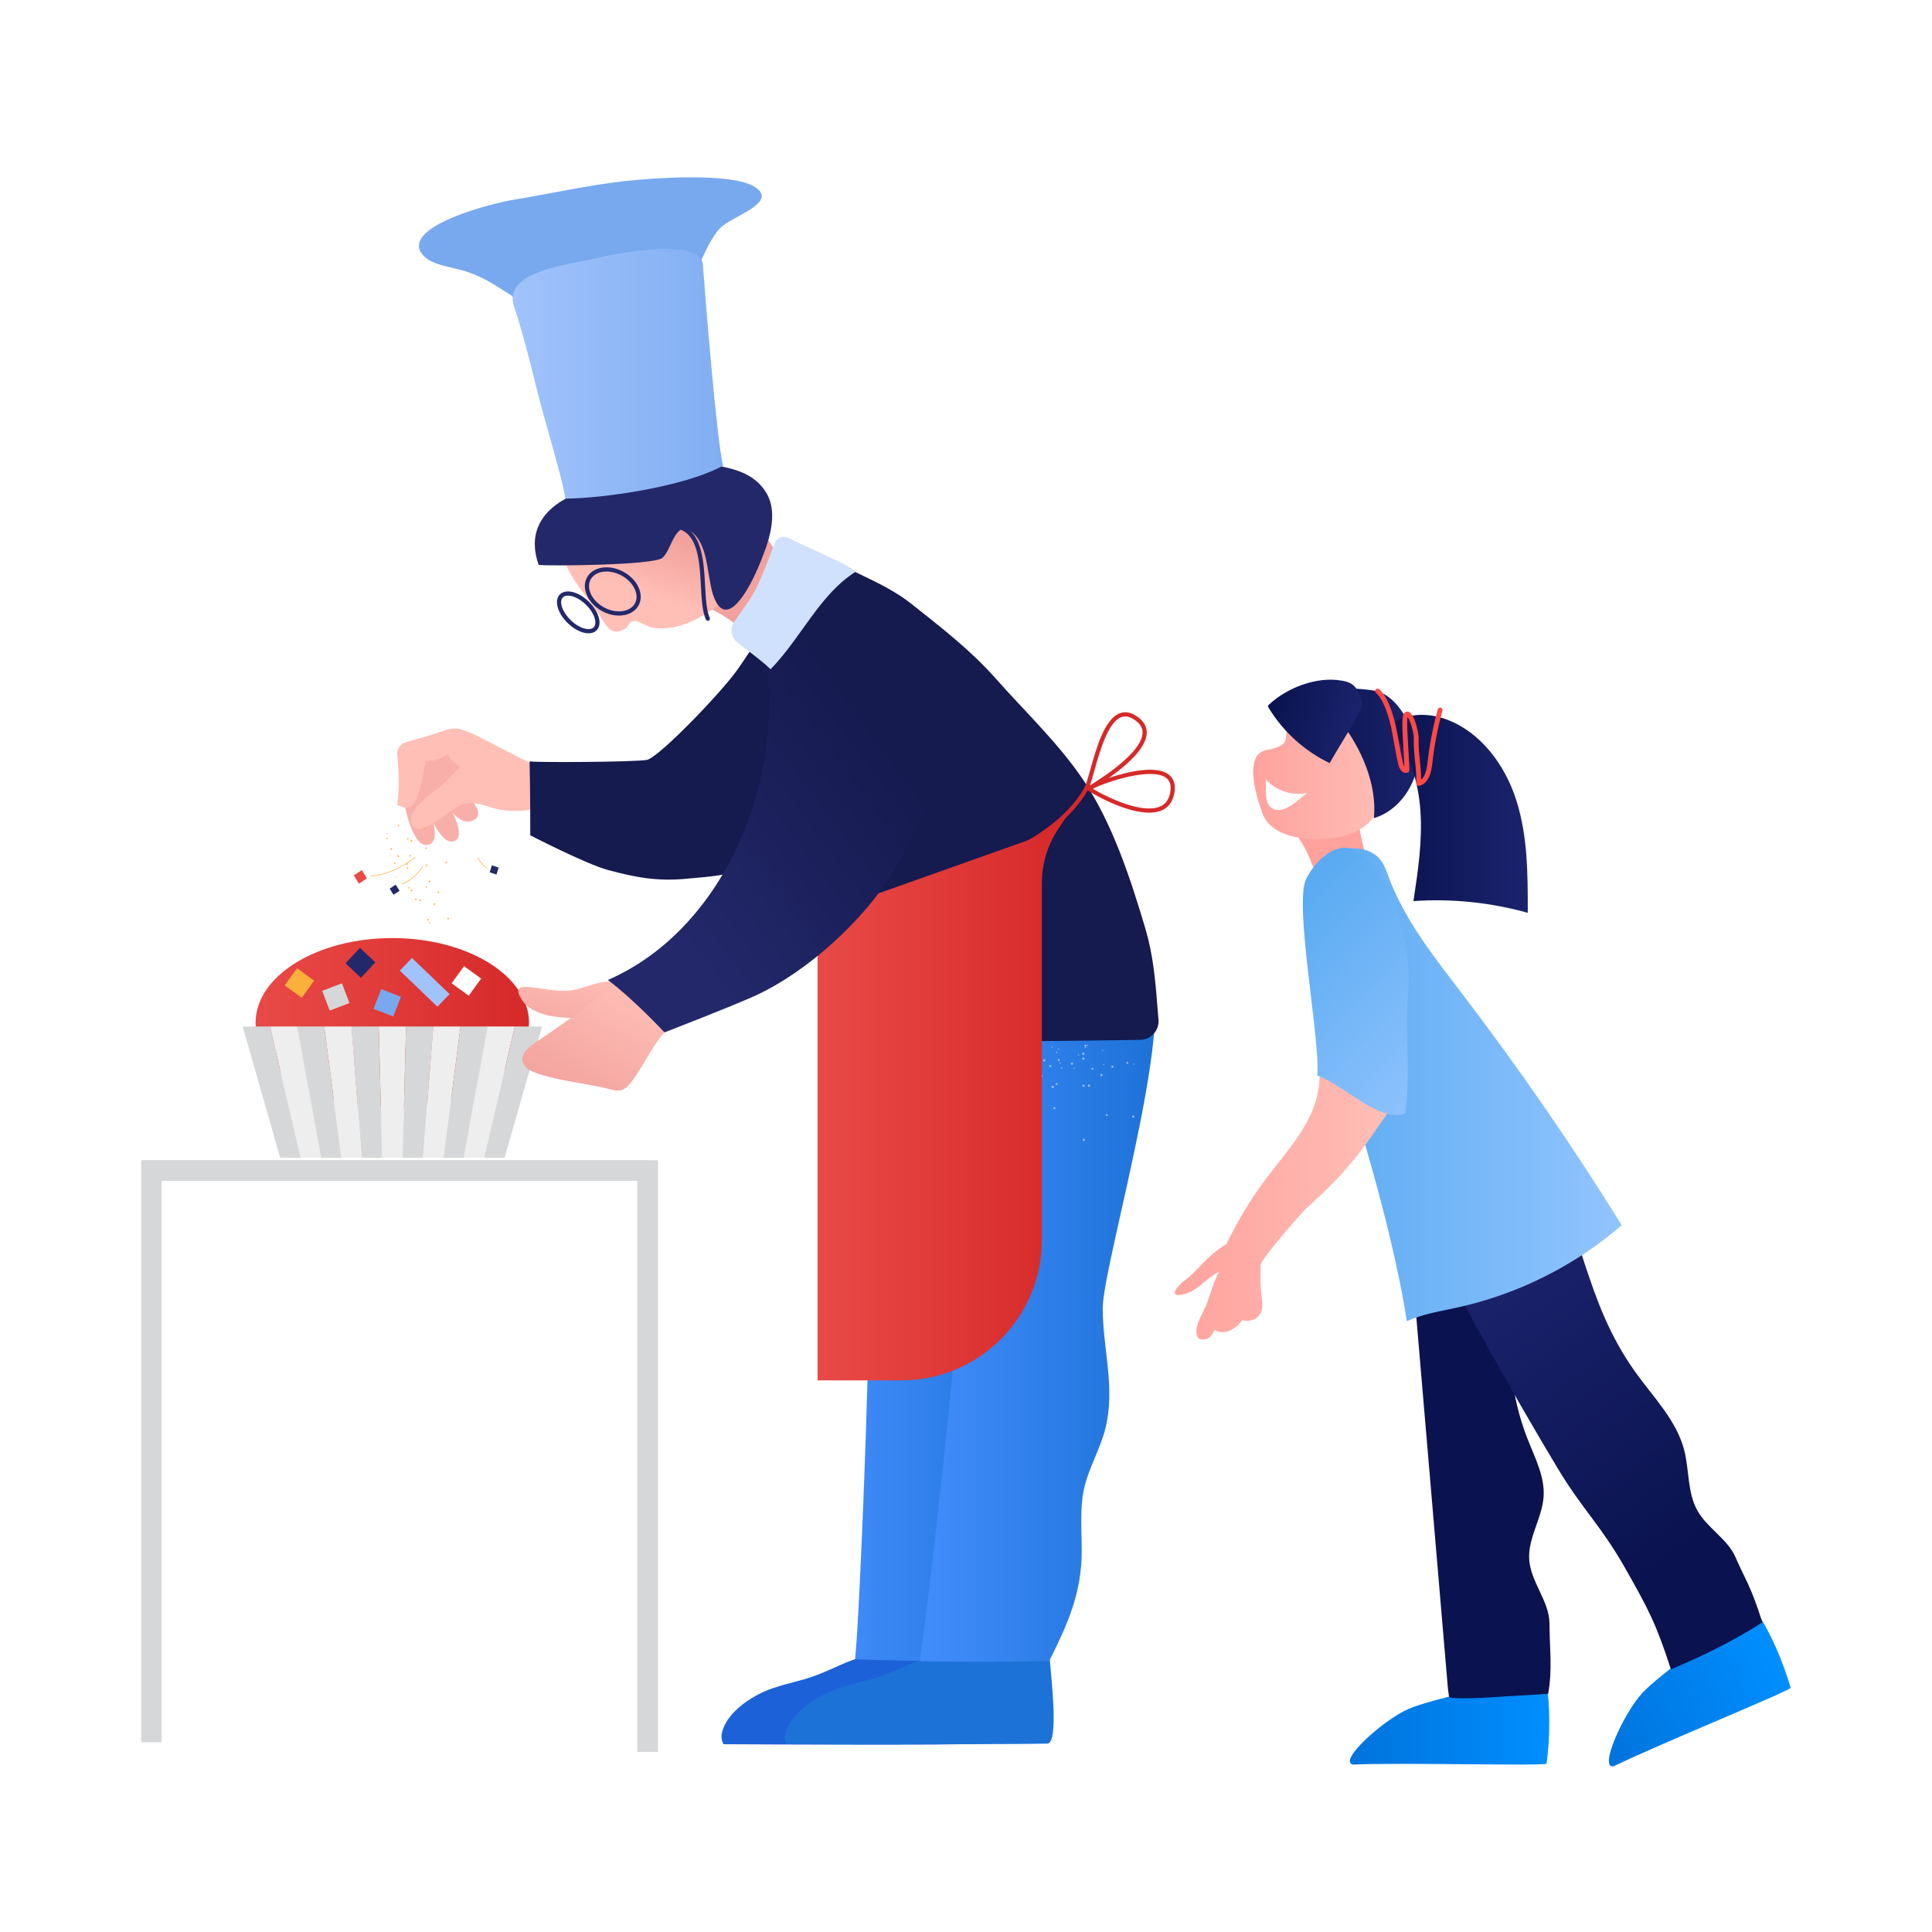<svg width="162" height="162" viewBox="0 0 162 162" fill="none" xmlns="http://www.w3.org/2000/svg">
<rect width="162" height="162" fill="white"/>
<path d="M113.727 67.849C111.859 68.531 109.884 68.92 107.896 68.996C109.996 71.284 110.179 73.207 111.286 76.113C111.81 75.3 114.663 75.214 115.625 75.094C114.7 72.768 114.061 70.329 113.727 67.849Z" fill="#FFA29D"/>
<path d="M129.652 140.957C130.001 143.055 129.974 145.776 129.681 147.882C129.652 148.096 117.403 147.779 113.453 147.961C112.126 147.687 116.047 144.17 118.126 143.287C119.087 142.878 121.273 142.291 122.298 142.089C123.173 141.917 122.893 142.12 123.772 141.969C124.154 141.903 124.537 141.837 124.919 141.772C126.497 141.5 128.074 141.229 129.652 140.957Z" fill="url(#paint0_linear)"/>
<path d="M147.337 135.193C148.499 136.975 149.569 139.477 150.148 141.524C150.207 141.732 138.861 146.353 135.317 148.103C133.992 148.384 136.169 143.592 137.717 141.949C138.434 141.189 140.199 139.775 141.057 139.179C141.789 138.67 141.615 138.969 142.359 138.478C142.682 138.265 143.006 138.051 143.33 137.837C144.666 136.956 146.001 136.075 147.337 135.193Z" fill="url(#paint1_linear)"/>
<path d="M129.927 136.161C129.922 134.268 128.36 132.674 128.227 130.785C128.099 128.961 129.324 127.292 129.435 125.467C129.533 123.837 128.741 122.307 128.138 120.79C126.998 117.922 126.486 114.808 126.646 111.727C126.802 108.727 127.583 105.796 127.921 102.811C128.258 99.827 128.105 96.642 126.552 94.07C123.545 94.622 120.516 95.055 117.476 95.369C118.779 110.682 120.082 125.996 121.386 141.309C121.407 141.553 121.44 141.903 121.502 142.27C121.547 142.545 125.134 142.321 125.413 142.3C127.218 142.169 128.007 142.157 129.813 142.026C130.185 140.051 129.933 138.17 129.927 136.161Z" fill="#0A134F"/>
<path d="M129.086 96.67C132.831 103.086 132.792 108.962 137.1 115.015C138.612 117.14 140.573 119.073 141.223 121.597C141.658 123.285 141.477 125.159 142.336 126.676C143.169 128.149 144.857 129.036 145.529 130.589C146.315 132.403 146.827 133.001 147.773 136.043C145.118 137.744 142.463 138.974 140.11 139.981C138.856 136.127 138.263 135.005 136.264 131.479C134.234 127.897 132.71 126.611 130.577 123.061C127.186 117.418 120.371 105.562 117.983 99.429C120.576 98.204 126.793 97.144 128.647 94.959C128.95 95.858 128.611 95.655 129.086 96.67Z" fill="url(#paint2_linear)"/>
<path d="M116.331 61.704C115.713 59.806 113.961 58.327 111.984 58.034C111.577 57.973 111.158 57.96 110.759 58.058C110.272 58.176 109.838 58.453 109.437 58.753C108.894 59.16 108.374 59.641 108.114 60.267C107.891 60.806 107.88 61.405 107.807 61.984C107.734 62.562 106.814 62.787 106.237 62.88C104.661 63.134 104.869 65.46 105.836 68.155C106.572 70.206 109.478 70.549 111.642 70.275C112.471 70.171 113.301 69.971 114.02 69.548C115.783 68.51 116.55 66.325 116.632 64.282C116.666 63.414 116.6 62.532 116.331 61.704Z" fill="url(#paint3_linear)"/>
<path d="M115.753 72.097C115.135 71.316 114.042 71.039 113.052 71.152C112.062 71.265 110.926 72.384 110.256 72.898C110.228 76.4 110.19 79.145 110.162 82.647C109.337 80.24 116.083 98.633 117.964 110.781C119.325 110.165 120.824 109.941 122.283 109.617C127.326 108.5 132.08 106.111 135.985 102.733C131.838 96.053 127.369 89.573 122.598 83.323C120.243 80.238 117.778 77.144 116.427 73.507C116.244 73.017 116.077 72.508 115.753 72.097Z" fill="url(#paint4_linear)"/>
<path d="M115.205 68.595C117.311 68.004 118.879 65.691 118.905 63.507C118.92 62.314 117.882 58.961 115.749 58.048C114.869 57.671 109.977 57.42 109.644 58.494C110.758 58.619 111.624 59.498 112.317 60.377C114.109 62.653 115.478 65.712 115.205 68.595Z" fill="url(#paint5_linear)"/>
<path d="M106.131 65.339C106.975 66.304 108.363 66.76 109.616 66.484C108.755 67.121 107.661 68.307 106.712 67.808C105.96 67.413 106.198 66.185 106.131 65.339Z" fill="white"/>
<path d="M116.444 60.989C117.601 59.794 119.541 59.723 121.115 60.263C124.112 61.291 126.2 64.123 127.156 67.139C128.111 70.155 128.107 73.378 128.104 76.541C124.996 75.671 121.738 75.336 118.519 75.556C118.898 73.046 119.28 70.511 119.102 67.979C118.924 65.447 118.139 62.881 116.444 60.989Z" fill="url(#paint6_linear)"/>
<path d="M118.959 65.897C118.974 65.897 118.991 65.895 119.006 65.891C119.822 65.694 120.022 64.716 120.102 63.998C120.268 62.51 120.553 61.025 120.952 59.583C120.981 59.475 120.918 59.363 120.809 59.333C120.701 59.304 120.589 59.367 120.559 59.475C120.156 60.937 119.866 62.444 119.698 63.953C119.615 64.698 119.443 65.161 119.163 65.375C119.159 64.728 119.106 64.233 119.055 63.754C118.994 63.184 118.937 62.646 118.95 61.86C118.957 61.397 118.587 59.838 118.107 59.681C117.962 59.634 117.818 59.689 117.719 59.828C117.537 60.086 117.564 60.848 117.675 62.656C117.709 63.207 117.744 63.774 117.762 64.287C117.719 64.226 117.682 64.145 117.66 64.056C117.518 63.483 117.413 62.884 117.31 62.304C117.091 61.065 116.865 59.783 116.275 58.637C116.136 58.367 115.938 58.028 115.631 57.786C115.543 57.716 115.416 57.731 115.345 57.82C115.276 57.908 115.291 58.035 115.379 58.105C115.625 58.299 115.794 58.59 115.914 58.823C116.476 59.914 116.696 61.165 116.91 62.375C117.013 62.962 117.121 63.567 117.265 64.154C117.32 64.376 117.458 64.652 117.68 64.762C117.802 64.822 117.931 64.826 118.054 64.772C118.13 64.739 118.178 64.664 118.177 64.582C118.164 63.987 118.122 63.297 118.081 62.632C118.024 61.702 117.947 60.451 118.031 60.119C118.238 60.383 118.551 61.408 118.544 61.854C118.531 62.665 118.592 63.241 118.651 63.797C118.712 64.367 118.769 64.905 118.756 65.691C118.756 65.754 118.783 65.813 118.833 65.853C118.868 65.881 118.913 65.897 118.959 65.897Z" fill="#FF4945"/>
<path d="M106.411 59.081C106.374 59.116 106.335 59.155 106.328 59.205C106.32 59.257 106.348 59.306 106.376 59.35C107.587 61.346 109.39 62.98 111.496 63.99C112.237 62.622 114.219 59.635 114.2 59.133C114.187 58.808 113.991 57.471 112.942 57.172C110.808 56.563 108.022 57.556 106.411 59.081Z" fill="url(#paint7_linear)"/>
<path d="M99.424 107.298C100.562 106.45 101.087 105.383 102.846 104.304C103.776 102.355 104.901 100.499 106.205 98.776C107.957 96.458 110.104 94.209 110.549 91.34C110.734 90.149 110.606 88.923 110.829 87.739C110.938 87.164 111.261 86.497 111.847 86.475C112.157 86.464 112.437 86.646 112.687 86.828C114.186 87.915 115.502 89.252 116.563 90.768C116.836 91.158 117.104 91.609 117.031 92.079C116.988 92.358 116.829 92.603 116.673 92.838C114.268 96.437 112.852 98.382 109.608 101.249C109.242 101.572 105.942 105.317 105.698 106.052C105.69 106.977 105.666 107.528 105.749 108.357C105.811 108.98 106.016 109.726 105.595 110.27C105.191 110.791 104.719 110.785 104.152 110.708C103.713 111.376 102.659 112.045 101.834 111.505C101.67 111.943 101.294 112.508 100.53 112.254C99.877 111.501 100.905 110.117 101.188 109.334C101.504 108.462 101.731 107.57 102.21 106.66C101.226 107.083 100.582 108.091 99.528 108.438C97.899 108.974 98.503 107.984 99.424 107.298Z" fill="url(#paint8_linear)"/>
<path d="M117.299 76.857C117.065 76.163 116.381 72.938 113.681 71.343C112.139 70.431 110.277 72.118 109.51 73.735C108.486 75.892 110.75 87.396 110.452 90.186C112.528 90.864 115.701 94.183 117.827 93.374C118.34 89.27 117.739 86.847 118.093 82.881C118.239 81.251 117.821 78.408 117.299 76.857Z" fill="url(#paint9_linear)"/>
<path d="M32.894 92.865C39.225 92.865 44.358 89.685 44.358 85.761C44.358 81.838 39.225 78.657 32.894 78.657C26.562 78.657 21.43 81.838 21.43 85.761C21.43 89.685 26.562 92.865 32.894 92.865Z" fill="url(#paint10_linear)"/>
<path d="M25.302 83.668L23.869 82.626L24.908 81.189L26.341 82.231L25.302 83.668Z" fill="#FBB03B"/>
<path d="M39.304 83.493L37.871 82.451L38.91 81.015L40.343 82.056L39.304 83.493Z" fill="white"/>
<path d="M27.647 84.739L27.017 83.081L28.672 82.449L29.302 84.108L27.647 84.739Z" fill="#D6D7D8"/>
<path d="M28.974 80.775L30.186 79.481L31.477 80.696L30.265 81.99L28.974 80.775Z" fill="#23286B"/>
<path d="M31.964 82.938L33.614 83.581L32.973 85.234L31.323 84.591L31.964 82.938Z" fill="#78A9EF"/>
<path d="M33.761 97.085H32.044L31.758 86.071H34.047L33.761 97.085Z" fill="#EEEEEE"/>
<path d="M35.478 97.085H33.761L34.047 86.071H36.336L35.478 97.085Z" fill="#D6D7D8"/>
<path d="M37.187 97.085H35.471L36.329 86.071H38.618L37.187 97.085Z" fill="#EEEEEE"/>
<path d="M38.904 97.085H37.187L38.618 86.071H40.907L38.904 97.085Z" fill="#D6D7D8"/>
<path d="M40.593 97.085H38.876L40.879 86.071H43.169L40.593 97.085Z" fill="#EEEEEE"/>
<path d="M42.309 97.085H40.593L43.168 86.071H45.457L42.309 97.085Z" fill="#D6D7D8"/>
<path d="M30.327 97.085H32.044L31.758 86.071H29.468L30.327 97.085Z" fill="#D6D7D8"/>
<path d="M28.618 97.085H30.335L29.477 86.071H27.187L28.618 97.085Z" fill="#EEEEEE"/>
<path d="M26.901 97.085H28.618L27.187 86.071H24.898L26.901 97.085Z" fill="#D6D7D8"/>
<path d="M25.212 97.085H26.93L24.926 86.071H22.637L25.212 97.085Z" fill="#EEEEEE"/>
<path d="M23.495 97.085H25.212L22.637 86.071H20.348L23.495 97.085Z" fill="#D6D7D8"/>
<path d="M34.037 80.859L37.188 83.885" stroke="#A1C3FC" stroke-width="1.47" stroke-miterlimit="10"/>
<path d="M55.177 146.9H53.435V99.02H12.045V97.287H55.177V146.9Z" fill="#D6D7D8"/>
<path d="M11.842 146.09H13.551V98.992H54.164V97.287H11.842V146.09Z" fill="#D6D7D8"/>
<path d="M82.298 138.986C82.641 141.306 83.44 145.985 82.591 146.2C80.254 146.358 64.185 146.27 60.667 146.255C60.383 145.713 60.497 145.242 60.738 144.712C61.394 143.272 63.256 142.088 64.76 141.571C66.263 141.054 67.195 140.967 68.672 140.386C70.359 139.723 71.415 139.022 73.229 138.753C73.963 138.644 75.726 138.679 76.476 138.714C78.417 138.805 80.357 138.895 82.298 138.986Z" fill="#1D61D8"/>
<path d="M86.234 81.118C90.701 81.486 84.719 105.84 84.978 109.735C85.207 113.179 86.457 116.388 85.811 119.789C85.482 121.517 84.58 123.162 84.318 124.887C84.07 126.517 84.345 128.324 84.447 130.015C84.661 133.549 83.903 136.128 82.512 139.284C80.454 139.333 74.532 139.245 71.699 139.13C72.14 134.742 72.923 113.164 72.839 109.603C72.749 105.825 73.078 102.165 72.684 98.344C72.184 93.495 71.311 88.195 69.705 83.605C72.728 83.452 75.667 83.679 78.637 83.412C80.935 83.205 84.901 82.731 86.657 81.28C86.687 81.521 86.517 80.998 86.234 81.118Z" fill="url(#paint11_linear)"/>
<path d="M88.012 138.986C88.214 141.306 88.73 145.985 87.868 146.2C85.933 146.27 69.511 146.27 65.93 146.255C65.679 145.713 65.832 145.242 66.106 144.712C66.848 143.272 68.782 142.088 70.317 141.571C71.852 141.053 72.789 140.967 74.301 140.386C76.028 139.723 77.126 139.022 78.957 138.753C79.698 138.644 81.459 138.679 82.207 138.714C84.141 138.805 86.076 138.895 88.012 138.986Z" fill="#1D72D8"/>
<path d="M95.451 81.118C99.896 81.486 92.439 105.84 92.463 109.735C92.483 113.178 93.539 116.388 92.686 119.789C92.254 121.517 91.252 123.162 90.885 124.887C90.539 126.517 90.704 128.324 90.704 130.015C90.704 133.549 89.556 136.128 87.975 139.284C85.914 139.333 79.953 139.386 77.127 139.271C77.834 134.883 80.2 113.164 80.331 109.603C80.47 105.825 81.021 102.165 80.859 98.344C80.652 93.495 80.1 88.195 78.771 83.605C81.804 83.452 84.729 83.679 87.715 83.412C90.026 83.205 94.02 82.731 95.865 81.28C95.879 81.521 95.742 80.998 95.451 81.118Z" fill="url(#paint12_linear)"/>
<path opacity="0.51" d="M90.045 89.632C90.07 89.641 90.098 89.627 90.107 89.601C90.115 89.576 90.102 89.548 90.076 89.539C90.051 89.53 90.023 89.544 90.014 89.57C90.006 89.595 90.019 89.623 90.045 89.632ZM90.421 88.496C90.448 88.504 90.476 88.49 90.487 88.464C90.494 88.438 90.479 88.411 90.453 88.403C90.43 88.393 90.403 88.404 90.393 88.428C90.392 88.43 90.392 88.431 90.391 88.434C90.382 88.459 90.396 88.487 90.421 88.496ZM95.038 89.245C95.05 89.27 95.08 89.28 95.105 89.268C95.128 89.258 95.139 89.231 95.128 89.208C95.128 89.206 95.126 89.204 95.125 89.202C95.114 89.178 95.086 89.167 95.061 89.178C95.037 89.19 95.026 89.22 95.038 89.245ZM88.185 87.828C88.205 87.845 88.235 87.843 88.253 87.823C88.27 87.803 88.269 87.773 88.249 87.755C88.229 87.738 88.199 87.74 88.181 87.76C88.163 87.777 88.164 87.806 88.182 87.824C88.183 87.826 88.184 87.827 88.185 87.828ZM92.497 89.278C92.501 89.305 92.524 89.325 92.552 89.324C92.58 89.322 92.6 89.298 92.598 89.27C92.596 89.242 92.572 89.221 92.544 89.223C92.516 89.227 92.497 89.251 92.497 89.278ZM92.412 88.084C92.414 88.111 92.439 88.13 92.466 88.127C92.492 88.127 92.513 88.106 92.513 88.08C92.513 88.078 92.513 88.077 92.513 88.076C92.51 88.048 92.486 88.028 92.458 88.029C92.431 88.033 92.411 88.056 92.412 88.084ZM83.57 90.414C83.606 90.45 83.664 90.451 83.701 90.415C83.702 90.414 83.702 90.413 83.703 90.413C83.739 90.377 83.739 90.319 83.703 90.283C83.703 90.283 83.703 90.283 83.703 90.282C83.667 90.246 83.608 90.246 83.571 90.281C83.57 90.282 83.57 90.283 83.569 90.284C83.533 90.32 83.533 90.378 83.569 90.414C83.569 90.414 83.569 90.414 83.569 90.414H83.57ZM85.164 88.802C85.201 88.839 85.26 88.839 85.298 88.802C85.335 88.765 85.335 88.706 85.298 88.668C85.297 88.668 85.297 88.668 85.296 88.667C85.261 88.632 85.202 88.632 85.167 88.667C85.167 88.667 85.167 88.668 85.167 88.668C85.13 88.705 85.129 88.764 85.164 88.802ZM90.779 95.578C90.78 95.629 90.822 95.671 90.874 95.671C90.924 95.672 90.966 95.633 90.967 95.583C90.967 95.581 90.968 95.58 90.967 95.578C90.966 95.526 90.924 95.485 90.872 95.485C90.821 95.485 90.779 95.526 90.779 95.578ZM90.759 91.037C90.759 91.088 90.8 91.13 90.851 91.13C90.851 91.13 90.853 91.13 90.854 91.129C90.904 91.131 90.946 91.092 90.948 91.042C90.948 91.04 90.948 91.039 90.948 91.037C90.946 90.985 90.904 90.943 90.852 90.941C90.8 90.943 90.759 90.986 90.759 91.037ZM90.748 88.769C90.749 88.821 90.791 88.862 90.843 88.862C90.895 88.861 90.937 88.818 90.936 88.766C90.936 88.715 90.895 88.673 90.844 88.672C90.792 88.672 90.749 88.713 90.748 88.765C90.748 88.766 90.748 88.768 90.748 88.769ZM86.317 93.686C86.366 93.704 86.419 93.679 86.437 93.631C86.455 93.583 86.43 93.529 86.382 93.511C86.335 93.494 86.283 93.517 86.264 93.564C86.246 93.612 86.269 93.667 86.317 93.686ZM87.176 91.584C87.224 91.602 87.277 91.577 87.295 91.529C87.313 91.481 87.289 91.427 87.24 91.409C87.193 91.392 87.141 91.415 87.122 91.462C87.104 91.51 87.128 91.564 87.176 91.584ZM88.034 89.485C88.084 89.503 88.138 89.478 88.157 89.429C88.175 89.381 88.152 89.328 88.106 89.308C88.058 89.286 88.002 89.309 87.981 89.357C87.959 89.405 87.981 89.461 88.029 89.483C88.031 89.484 88.033 89.484 88.034 89.485ZM94.94 93.67C94.962 93.717 95.016 93.74 95.064 93.719C95.111 93.7 95.133 93.646 95.114 93.599C95.114 93.599 95.114 93.599 95.114 93.598C95.098 93.551 95.046 93.527 94.999 93.543C94.997 93.544 94.995 93.544 94.993 93.545C94.946 93.567 94.923 93.621 94.94 93.67ZM93.189 89.482C93.207 89.528 93.259 89.552 93.305 89.534C93.307 89.533 93.308 89.533 93.309 89.532C93.358 89.514 93.382 89.46 93.363 89.411C93.363 89.41 93.362 89.408 93.362 89.407C93.341 89.359 93.286 89.337 93.238 89.358C93.19 89.378 93.168 89.434 93.189 89.481C93.189 89.482 93.189 89.482 93.189 89.482ZM84.283 92.789C84.324 92.81 84.374 92.794 84.396 92.754C84.417 92.714 84.402 92.663 84.361 92.642C84.32 92.62 84.27 92.635 84.249 92.676C84.227 92.717 84.243 92.767 84.283 92.789ZM85.224 90.995C85.265 91.016 85.315 91.001 85.337 90.961C85.36 90.921 85.346 90.87 85.306 90.847C85.266 90.824 85.215 90.838 85.193 90.878C85.192 90.879 85.191 90.881 85.19 90.882C85.168 90.921 85.182 90.971 85.221 90.993C85.222 90.994 85.223 90.994 85.224 90.995ZM86.128 89.154C86.133 89.175 86.147 89.192 86.166 89.201C86.207 89.222 86.257 89.207 86.279 89.167C86.301 89.125 86.286 89.074 86.244 89.051C86.244 89.051 86.244 89.051 86.243 89.05C86.219 89.037 86.189 89.037 86.164 89.05L86.161 89.051C86.147 89.058 86.136 89.07 86.131 89.085C86.118 89.106 86.117 89.133 86.128 89.154ZM92.722 93.513C92.738 93.558 92.785 93.582 92.83 93.569C92.873 93.556 92.897 93.511 92.884 93.468C92.883 93.467 92.883 93.466 92.882 93.464C92.87 93.42 92.824 93.395 92.779 93.408C92.779 93.408 92.779 93.408 92.779 93.408C92.735 93.423 92.71 93.469 92.722 93.513ZM91.522 89.643C91.535 89.687 91.581 89.713 91.626 89.7C91.626 89.7 91.626 89.7 91.627 89.699C91.669 89.688 91.694 89.645 91.682 89.603C91.682 89.6 91.681 89.598 91.68 89.595C91.667 89.551 91.621 89.525 91.577 89.538C91.576 89.538 91.576 89.538 91.575 89.538C91.533 89.554 91.509 89.6 91.522 89.643ZM90.921 87.711C90.937 87.755 90.985 87.779 91.029 87.764C91.072 87.749 91.095 87.703 91.082 87.659C91.067 87.616 91.021 87.591 90.977 87.603C90.933 87.618 90.909 87.666 90.921 87.711ZM88.326 92.916C88.324 92.962 88.358 93.001 88.404 93.005C88.45 93.01 88.49 92.976 88.494 92.931C88.497 92.885 88.465 92.844 88.419 92.837C88.373 92.834 88.331 92.868 88.326 92.916ZM88.513 90.897C88.507 90.941 88.538 90.981 88.582 90.987C88.584 90.987 88.585 90.987 88.587 90.987C88.632 90.992 88.673 90.958 88.677 90.913C88.68 90.867 88.647 90.826 88.602 90.819C88.556 90.816 88.517 90.851 88.513 90.897ZM88.696 88.879C88.692 88.924 88.726 88.964 88.771 88.968C88.816 88.972 88.856 88.939 88.861 88.894C88.865 88.849 88.833 88.808 88.787 88.803C88.741 88.798 88.701 88.831 88.696 88.877C88.696 88.877 88.696 88.878 88.696 88.879ZM94.464 89.176C94.494 89.212 94.547 89.217 94.583 89.188C94.618 89.157 94.622 89.103 94.591 89.068C94.561 89.035 94.511 89.03 94.476 89.056C94.44 89.084 94.433 89.136 94.461 89.172C94.462 89.174 94.463 89.175 94.464 89.176ZM88.846 89.145C88.849 89.172 88.873 89.191 88.9 89.189C88.927 89.186 88.946 89.161 88.943 89.135C88.941 89.108 88.916 89.088 88.889 89.091C88.862 89.094 88.843 89.118 88.846 89.145ZM88.714 87.957C88.719 87.984 88.744 88.003 88.772 88C88.798 87.997 88.818 87.973 88.815 87.946C88.813 87.92 88.791 87.901 88.765 87.902C88.763 87.903 88.762 87.903 88.761 87.903C88.733 87.905 88.713 87.928 88.714 87.956C88.714 87.957 88.714 87.957 88.714 87.957ZM86.462 88.33C86.488 88.335 86.514 88.321 86.523 88.296C86.531 88.271 86.517 88.243 86.492 88.235C86.491 88.235 86.49 88.235 86.489 88.234C86.465 88.226 86.438 88.239 86.429 88.264C86.429 88.265 86.428 88.267 86.428 88.268C86.421 88.295 86.436 88.322 86.462 88.33ZM90.978 87.843C90.99 87.867 91.02 87.876 91.043 87.863C91.068 87.85 91.076 87.821 91.063 87.797C91.053 87.774 91.026 87.763 91.003 87.774C91.001 87.774 90.999 87.776 90.998 87.777C90.974 87.789 90.965 87.818 90.977 87.842C90.977 87.843 90.977 87.843 90.978 87.843ZM83.279 89.017C83.305 89.031 83.338 89.022 83.353 88.996C83.353 88.995 83.353 88.995 83.353 88.994C83.369 88.968 83.36 88.934 83.334 88.919C83.333 88.918 83.331 88.917 83.33 88.917C83.304 88.902 83.271 88.912 83.257 88.938C83.257 88.938 83.256 88.939 83.256 88.939C83.241 88.968 83.252 89.002 83.279 89.017ZM88.958 89.568C88.965 89.596 88.993 89.613 89.021 89.606C89.023 89.606 89.025 89.605 89.027 89.604C89.056 89.595 89.073 89.564 89.064 89.535C89.053 89.506 89.023 89.489 88.993 89.495C88.963 89.505 88.947 89.537 88.958 89.568C88.957 89.567 88.957 89.567 88.958 89.568ZM88.564 88.262C88.573 88.292 88.606 88.308 88.636 88.297L88.636 88.297C88.666 88.288 88.682 88.257 88.673 88.228C88.663 88.198 88.633 88.181 88.603 88.188C88.572 88.199 88.556 88.231 88.564 88.262ZM86.128 89.154C86.135 89.159 86.143 89.162 86.151 89.163C86.181 89.166 86.208 89.144 86.211 89.114C86.211 89.113 86.212 89.113 86.212 89.112C86.214 89.082 86.194 89.055 86.164 89.05L86.161 89.051C86.131 89.047 86.103 89.07 86.1 89.1C86.1 89.1 86.1 89.101 86.1 89.102C86.097 89.124 86.109 89.145 86.128 89.154ZM91.119 87.686C91.138 87.71 91.173 87.714 91.197 87.694C91.198 87.694 91.199 87.693 91.199 87.693C91.222 87.674 91.225 87.639 91.206 87.616C91.189 87.591 91.156 87.585 91.131 87.603C91.13 87.603 91.129 87.604 91.128 87.605C91.103 87.625 91.099 87.66 91.119 87.686ZM84.402 94.938C84.4 94.991 84.439 95.037 84.493 95.042C84.546 95.047 84.593 95.008 84.598 94.954C84.6 94.901 84.56 94.855 84.506 94.85C84.454 94.846 84.407 94.885 84.402 94.938ZM84.593 92.605C84.588 92.658 84.627 92.705 84.68 92.71C84.734 92.715 84.78 92.675 84.785 92.622C84.789 92.569 84.75 92.522 84.697 92.517C84.645 92.513 84.598 92.552 84.593 92.605ZM84.781 90.273C84.778 90.327 84.818 90.373 84.871 90.377C84.924 90.38 84.97 90.339 84.972 90.286C84.975 90.234 84.934 90.188 84.881 90.185C84.83 90.182 84.785 90.221 84.781 90.273ZM92.274 90.205C92.309 90.245 92.369 90.251 92.411 90.217C92.452 90.183 92.457 90.122 92.422 90.081C92.388 90.04 92.327 90.034 92.286 90.069C92.246 90.104 92.241 90.164 92.274 90.205ZM90.762 88.422C90.797 88.462 90.858 88.468 90.899 88.434C90.939 88.398 90.944 88.336 90.909 88.294C90.873 88.254 90.811 88.252 90.772 88.288C90.734 88.323 90.73 88.382 90.762 88.422ZM88.178 91.172C88.195 91.223 88.25 91.251 88.301 91.235L88.301 91.235C88.35 91.218 88.377 91.165 88.361 91.115C88.346 91.065 88.292 91.036 88.242 91.051C88.191 91.066 88.162 91.12 88.177 91.171C88.177 91.171 88.178 91.171 88.178 91.172ZM87.462 88.946C87.477 88.996 87.53 89.025 87.58 89.01C87.581 89.01 87.581 89.009 87.582 89.009C87.634 88.994 87.664 88.94 87.648 88.888C87.633 88.836 87.579 88.806 87.527 88.821C87.476 88.836 87.446 88.89 87.461 88.942C87.461 88.944 87.462 88.945 87.462 88.946ZM86.918 92.011C86.933 92.062 86.987 92.092 87.038 92.078C87.088 92.062 87.117 92.01 87.105 91.96C87.09 91.908 87.037 91.878 86.984 91.89C86.933 91.906 86.904 91.959 86.918 92.011ZM86.297 89.764C86.312 89.816 86.366 89.845 86.418 89.831C86.469 89.817 86.499 89.764 86.485 89.713C86.471 89.662 86.418 89.632 86.367 89.646C86.316 89.66 86.285 89.712 86.297 89.764ZM82.898 91.009C82.892 91.061 82.93 91.108 82.981 91.115C82.982 91.115 82.982 91.115 82.982 91.115C83.035 91.122 83.084 91.086 83.091 91.033C83.097 90.98 83.059 90.932 83.006 90.924C82.954 90.919 82.906 90.957 82.898 91.009ZM83.185 88.694C83.178 88.746 83.215 88.795 83.267 88.802C83.319 88.81 83.368 88.773 83.376 88.72C83.376 88.72 83.376 88.719 83.376 88.718C83.381 88.665 83.343 88.617 83.29 88.609C83.238 88.603 83.192 88.64 83.185 88.692C83.186 88.693 83.186 88.693 83.185 88.694ZM91.237 91.089C91.27 91.131 91.332 91.137 91.374 91.104C91.415 91.072 91.422 91.012 91.389 90.97C91.359 90.928 91.3 90.918 91.258 90.949C91.257 90.95 91.256 90.95 91.255 90.951C91.212 90.983 91.203 91.043 91.235 91.087C91.235 91.088 91.236 91.088 91.237 91.089ZM89.805 89.251C89.839 89.292 89.9 89.299 89.942 89.266C89.983 89.233 89.991 89.173 89.958 89.132C89.928 89.09 89.869 89.08 89.827 89.11C89.826 89.111 89.825 89.112 89.824 89.113C89.781 89.145 89.772 89.206 89.804 89.248C89.804 89.249 89.805 89.25 89.805 89.251ZM87.288 90.24C87.307 90.276 87.351 90.29 87.386 90.271C87.421 90.252 87.435 90.21 87.418 90.175C87.401 90.14 87.36 90.125 87.325 90.141C87.323 90.142 87.321 90.143 87.319 90.144C87.284 90.163 87.271 90.206 87.288 90.24ZM86.48 88.683C86.498 88.719 86.543 88.733 86.579 88.714C86.614 88.695 86.628 88.65 86.609 88.615C86.591 88.579 86.547 88.565 86.512 88.583C86.511 88.584 86.511 88.584 86.51 88.584C86.475 88.604 86.461 88.648 86.48 88.683ZM83.564 90.343C83.569 90.383 83.604 90.412 83.644 90.408C83.683 90.402 83.711 90.368 83.709 90.329C83.705 90.289 83.67 90.26 83.63 90.263C83.63 90.263 83.63 90.263 83.63 90.263C83.591 90.266 83.562 90.299 83.564 90.337C83.564 90.34 83.564 90.341 83.564 90.343ZM83.41 88.59C83.415 88.631 83.45 88.66 83.49 88.659C83.53 88.655 83.559 88.62 83.556 88.58C83.556 88.58 83.556 88.58 83.556 88.58C83.554 88.541 83.521 88.511 83.482 88.513C83.482 88.513 83.481 88.514 83.48 88.514C83.439 88.516 83.409 88.549 83.41 88.589C83.41 88.589 83.41 88.59 83.41 88.59Z" fill="white"/>
<path d="M52.499 81.939C51.691 82.313 50.92 82.234 50.096 82.441C49.052 82.704 48.336 83.103 47.216 83.083C45.038 83.045 42.514 81.979 43.806 83.898C44.808 85.387 47.625 85.411 49.117 85.32C49.835 85.276 50.226 84.731 50.858 84.343C51.684 83.837 51.633 82.193 52.499 81.939Z" fill="url(#paint13_linear)"/>
<path d="M37.672 61.547C36.989 61.408 35.957 61.697 35.356 61.99C34.338 62.488 33.733 66.793 33.812 66.621C33.829 67.309 34.605 71.398 36.023 70.797C36.535 70.58 36.542 69.835 36.348 69.034C36.854 69.977 37.475 70.776 38.119 70.516C38.766 70.254 38.451 69.16 37.949 68.131C38.443 68.702 39.03 69.085 39.657 68.801C41.029 68.182 38.843 66.413 38.251 65.822C38.202 65.772 38.152 65.72 38.103 65.666C39.125 65.155 40.257 64.604 41.331 64.366C40.33 64.263 38.709 61.758 37.672 61.547Z" fill="#F8AFA9"/>
<path d="M41.642 64.305C41.539 64.322 41.435 64.343 41.331 64.365C41.443 64.377 41.547 64.36 41.642 64.305Z" fill="#F8AFA9"/>
<path d="M33.311 67.5C33.537 65.862 33.415 64.627 33.31 63.27C33.274 62.808 33.563 62.386 34.005 62.248C34.952 61.951 35.949 61.72 36.885 61.382C38.144 60.928 38.421 61.005 39.643 61.541C40.732 62.02 44.682 64.219 45.673 64.489C45.233 65.037 45.034 65.704 44.807 66.355C43.624 66.415 41.633 67.263 40.743 66.726C40.194 66.395 39.75 65.45 39.312 64.962C38.716 64.3 37.912 64.058 37.538 63.225C37.095 63.61 36.282 63.847 35.713 63.85C35.411 64.784 35.223 68.293 33.695 67.644L33.311 67.5Z" fill="#FFBEB6"/>
<path d="M39.316 63.754C38.354 64.324 37.404 65.665 36.482 66.3C35.872 66.719 34.26 67.967 34.454 68.913C34.7 70.108 36.164 69.141 36.751 68.77C37.508 68.291 38.369 67.418 39.31 67.337C40.139 67.265 41.187 67.791 42.069 67.915C43.918 68.174 46.669 67.98 45.709 65.379C45.371 64.464 45.091 64.782 44.054 64.72C43.31 64.675 42.432 64.562 41.706 64.376C41.689 64.483 40.107 63.285 39.316 63.754Z" fill="#FFBEB6"/>
<path d="M44.407 63.832C44.464 65.72 44.465 70.043 44.465 70.043C44.465 70.043 49.124 72.445 50.971 72.947C53.281 73.575 55.134 73.916 57.56 73.682C59.031 73.54 60.509 73.481 61.889 73.005C63.586 72.419 65.823 71.876 67.263 70.838C69.347 69.336 70.714 67.311 72.045 65.144C73.164 63.325 74.725 60.684 74.998 58.559C75.317 56.072 74.369 53.799 72.394 52.231C70.759 50.933 68.442 51.124 66.559 51.642C64.052 52.331 63.319 54.05 61.877 56.095C60.448 58.123 55.234 63.512 54.252 63.715C53.309 63.91 44.238 63.948 44.407 63.832Z" fill="#151A4F"/>
<path d="M67.8 46.132C69.323 46.77 70.865 47.558 72.374 48.282C73.778 48.956 75.188 49.648 76.473 50.672C78.959 52.652 81.368 54.5 83.458 56.859C85.957 59.682 88.803 62.364 90.881 65.473C93.276 69.057 94.791 73.652 96.028 77.821C96.709 80.118 96.878 82.108 97.141 85.515C97.211 86.408 96.514 87.176 95.618 87.193C89.981 87.296 74.418 87.4 69.959 87.504C71.12 82.027 70.647 73.647 70.144 67.933C69.911 65.288 69.147 62.647 67.981 60.199C66.812 57.743 65.803 54.783 63.876 52.816C65.368 50.46 67.8 46.132 67.8 46.132Z" fill="#151A4F"/>
<path d="M58.238 50.59C58.851 50.556 60.566 51.514 61.376 52.117C62.014 52.591 63.215 54.142 63.87 54.006C64.106 53.957 64.875 52.962 65.127 52.755C65.59 52.374 66.073 51.992 66.56 51.648C67.438 51.029 68.454 50.685 69.338 50.09C67.991 49.412 66.934 48.251 65.857 47.192C64.687 46.041 64.115 44.438 62.918 43.36C62.419 44.662 61.998 45.919 61.077 47.075C60.151 48.238 58.393 49.297 57.793 50.599C57.972 50.522 58.12 50.754 58.238 50.59Z" fill="#F2A19C"/>
<path d="M47.22 46.556C47.594 48.375 49.343 50.126 50.333 51.681C50.859 52.507 51.251 53.368 52.352 52.756C52.858 52.475 52.614 52.057 53.292 52.069C53.584 52.075 54.293 52.548 54.649 52.615C56.483 52.955 58.276 52.112 59.776 51.082C63.31 48.655 64.826 44.514 62.267 40.911C59.831 37.481 56.299 36.721 52.38 37.755C47.815 38.96 46.181 42.877 47.351 47.094" fill="url(#paint14_linear)"/>
<path d="M73.955 74.945C73.966 74.876 74.017 74.82 74.084 74.802L74.327 74.739C79.768 73.315 87.965 71.171 90.909 66.093C90.911 66.064 90.92 66.035 90.936 66.009C91.07 65.794 91.235 65.205 91.426 64.522C91.923 62.748 92.604 60.319 93.872 59.816C94.291 59.649 94.739 59.706 95.203 59.986C95.83 60.363 96.15 60.842 96.156 61.408C96.165 62.447 95.097 63.73 92.978 65.231C94.618 64.68 96.957 64.158 97.994 64.943C98.466 65.299 98.616 65.872 98.44 66.645C98.291 67.303 97.924 67.751 97.349 67.977C95.538 68.688 92.234 66.936 91.205 66.284C88.18 71.478 79.909 73.642 74.416 75.079C74.416 75.079 73.927 75.127 73.955 74.945ZM91.634 66.137C92.937 66.918 95.744 68.229 97.22 67.65C97.687 67.467 97.974 67.112 98.097 66.567C98.242 65.932 98.139 65.492 97.782 65.223C96.593 64.324 92.899 65.502 91.634 66.137ZM94.353 60.074C94.233 60.074 94.116 60.097 94.001 60.142C92.895 60.581 92.215 63.01 91.765 64.617C91.622 65.126 91.501 65.56 91.386 65.866L91.431 65.838C95.058 63.563 95.811 62.175 95.804 61.412C95.8 60.969 95.544 60.602 95.021 60.287C94.785 60.145 94.564 60.074 94.353 60.074Z" fill="#D62929"/>
<path d="M55.541 46.782C56.338 46.107 56.615 43.512 58.008 44.608C59.601 45.861 59.192 48.872 60.028 50.447C61.216 52.685 63.093 48.734 63.602 47.521C64.388 45.649 65.396 43.078 64.192 41.221C62.893 39.22 60.502 39.158 58.471 38.755C56.629 38.389 54.473 36.918 52.611 37.495C50.389 38.183 49.409 40.749 47.454 41.801C45.168 43.032 44.312 44.98 45.168 47.368C45.949 47.476 54.813 47.398 55.541 46.782Z" fill="#23286B"/>
<path d="M42.942 24.809C41.506 23.943 40.907 23.413 39.25 22.817C37.998 22.366 35.915 22.283 35.272 21.121C34.045 18.905 41.125 17.068 43.122 16.738C46.048 16.254 49.212 15.551 52.26 15.2C54.395 14.953 61.295 14.412 63.278 15.668C65.257 16.922 61.738 18.015 60.582 18.95C59.927 19.479 59.313 20.707 58.941 21.528C58.57 22.346 58.456 22.568 57.71 23.025C57.232 23.317 45.034 25.767 44.339 25.709C43.971 25.679 42.635 24.682 42.942 24.809Z" fill="#78A9EF"/>
<path d="M45.179 33.287C44.652 31.19 43.802 27.726 43.117 25.747C42.063 22.7 47.734 22.193 50.033 21.645C52.085 21.156 58.769 19.944 58.936 22.182C59.175 25.395 60.101 36.931 60.633 39.047C57.3 40.864 50.384 41.801 47.364 41.812C47.585 41.646 45.667 35.227 45.179 33.287Z" fill="url(#paint15_linear)"/>
<path d="M59.351 52.055C59.284 52.055 59.22 52.016 59.19 51.951C58.891 51.287 58.834 50.243 58.773 49.138C58.649 46.862 58.507 44.282 56.243 44.262C56.146 44.261 56.068 44.181 56.069 44.084C56.069 43.988 56.148 43.91 56.244 43.91C56.245 43.91 56.245 43.91 56.246 43.91C58.84 43.934 58.998 46.808 59.125 49.118C59.183 50.19 59.239 51.203 59.511 51.807C59.551 51.895 59.511 51.999 59.423 52.039C59.399 52.05 59.375 52.055 59.351 52.055Z" fill="#23286B"/>
<path d="M51.907 51.617C51.434 51.617 50.944 51.488 50.492 51.244C49.297 50.6 48.724 49.336 49.214 48.426C49.503 47.89 50.116 47.57 50.855 47.57C51.329 47.57 51.818 47.699 52.271 47.943C52.841 48.25 53.289 48.707 53.533 49.228C53.785 49.767 53.791 50.311 53.548 50.761C53.259 51.297 52.646 51.617 51.907 51.617ZM50.855 47.922C50.248 47.922 49.75 48.173 49.524 48.593C49.125 49.333 49.634 50.383 50.659 50.935C51.06 51.151 51.492 51.265 51.907 51.265C52.514 51.265 53.012 51.014 53.239 50.594C53.427 50.245 53.419 49.812 53.215 49.377C53.003 48.923 52.608 48.524 52.104 48.252C51.702 48.036 51.271 47.922 50.855 47.922Z" fill="#23286B"/>
<path d="M52.863 81.842C53.058 82.418 56.042 85.169 57.102 85.297C55.064 86.7 54.412 88.724 52.997 90.648C52.113 91.85 51.683 91.413 50.291 91.134C49.283 90.933 48.234 90.757 47.177 90.558C46.501 90.431 44.574 90.004 44.123 89.511C43.209 88.511 44.452 87.694 45.318 87.129C47.585 85.649 49.567 84.042 51.737 82.462C52.189 82.133 52.311 82.071 52.863 81.842Z" fill="url(#paint16_linear)"/>
<path d="M49.352 53.104C48.811 53.104 48.16 52.786 47.61 52.253C46.743 51.413 46.45 50.358 46.942 49.85C47.106 49.681 47.342 49.591 47.623 49.591C48.164 49.591 48.815 49.909 49.365 50.442C49.765 50.829 50.059 51.282 50.193 51.717C50.338 52.188 50.282 52.589 50.033 52.845C49.869 53.014 49.633 53.104 49.352 53.104ZM47.623 49.943C47.437 49.943 47.292 49.994 47.194 50.095C46.851 50.449 47.154 51.322 47.855 52.001C48.333 52.465 48.907 52.752 49.352 52.752C49.538 52.752 49.683 52.701 49.781 52.6C49.936 52.44 49.963 52.163 49.857 51.821C49.74 51.441 49.479 51.041 49.12 50.694C48.642 50.231 48.068 49.943 47.623 49.943Z" fill="#23286B"/>
<path d="M87.364 70.043L68.552 76.722V115.746H75.584C82.09 115.746 87.364 110.473 87.364 103.969V74.012C87.364 72.424 87.833 70.872 88.712 69.55L89.539 68.306L87.364 70.043Z" fill="url(#paint17_linear)"/>
<path d="M64.098 54.692C65.971 65.106 60.871 77.862 50.971 82.172C53.168 83.823 55.717 86.567 55.717 86.567C55.717 86.567 61.296 84.412 63.276 83.513C67.676 81.513 72.414 77.192 74.945 73.038C77.669 68.567 79.79 62.268 79.104 56.942C78.44 51.782 72.696 50.641 68.286 50.409C66.102 50.294 63.746 52.934 64.098 54.692Z" fill="url(#paint18_linear)"/>
<path d="M66.077 45.097C65.656 44.89 65.148 45.087 64.973 45.522C64.536 46.604 64.022 48.053 63.521 49.102C62.987 50.222 62.22 51.169 61.56 52.145C61.182 52.703 61.299 53.462 61.83 53.877C62.78 54.619 63.734 55.283 64.615 56.12C67.257 53.38 68.715 49.85 71.775 47.921C70.94 47.244 67.957 46.021 66.077 45.097Z" fill="#D0E1FD"/>
<path d="M33.252 73.522C33.255 73.503 33.243 73.484 33.224 73.48C33.205 73.476 33.187 73.489 33.183 73.509C33.179 73.528 33.192 73.547 33.211 73.551C33.23 73.555 33.248 73.542 33.252 73.522ZM32.479 69.921C32.495 69.909 32.5 69.886 32.489 69.87C32.479 69.854 32.459 69.849 32.443 69.859C32.442 69.86 32.441 69.861 32.44 69.862C32.423 69.872 32.419 69.894 32.429 69.911C32.44 69.927 32.462 69.932 32.479 69.921ZM32.756 71.77C32.775 71.765 32.786 71.746 32.783 71.726C32.779 71.706 32.76 71.693 32.74 71.697C32.72 71.702 32.708 71.722 32.712 71.742C32.718 71.761 32.736 71.774 32.756 71.77ZM37.402 72.38C37.439 72.374 37.464 72.339 37.459 72.301C37.455 72.265 37.423 72.238 37.388 72.242C37.386 72.242 37.385 72.242 37.384 72.243C37.347 72.249 37.322 72.284 37.328 72.322C37.332 72.359 37.366 72.385 37.402 72.38ZM35.792 72.62C35.829 72.614 35.854 72.578 35.847 72.54C35.841 72.503 35.808 72.478 35.771 72.483C35.735 72.488 35.709 72.522 35.714 72.56C35.721 72.598 35.755 72.624 35.792 72.62ZM34.179 72.858C34.215 72.853 34.241 72.819 34.236 72.782C34.236 72.781 34.235 72.78 34.235 72.779C34.231 72.743 34.2 72.716 34.164 72.72C34.163 72.72 34.162 72.72 34.16 72.721C34.124 72.728 34.098 72.762 34.102 72.801C34.108 72.838 34.142 72.864 34.179 72.858ZM36.503 75.827C36.511 75.79 36.489 75.753 36.452 75.745C36.416 75.737 36.381 75.76 36.373 75.797C36.365 75.834 36.387 75.87 36.422 75.879C36.458 75.887 36.494 75.864 36.503 75.827ZM34.925 75.416C34.933 75.379 34.91 75.342 34.874 75.334C34.838 75.326 34.802 75.349 34.794 75.386C34.786 75.422 34.808 75.458 34.843 75.467C34.879 75.476 34.916 75.453 34.925 75.416ZM35.632 69.54C35.663 69.52 35.674 69.477 35.654 69.445C35.636 69.412 35.596 69.402 35.564 69.421C35.564 69.421 35.564 69.421 35.563 69.421C35.532 69.438 35.519 69.477 35.535 69.51C35.536 69.511 35.537 69.513 35.538 69.515C35.558 69.547 35.599 69.558 35.632 69.54ZM34.231 70.393C34.262 70.372 34.273 70.331 34.255 70.297C34.236 70.265 34.194 70.254 34.163 70.274C34.131 70.294 34.12 70.336 34.139 70.368C34.139 70.368 34.14 70.369 34.14 70.369C34.158 70.401 34.198 70.412 34.23 70.394C34.23 70.393 34.231 70.393 34.231 70.393ZM32.832 71.245C32.863 71.227 32.874 71.187 32.857 71.155C32.856 71.154 32.856 71.153 32.855 71.152C32.837 71.119 32.797 71.107 32.764 71.125C32.763 71.126 32.762 71.126 32.761 71.127C32.729 71.147 32.719 71.189 32.738 71.222C32.758 71.254 32.799 71.265 32.831 71.245C32.832 71.245 32.832 71.245 32.832 71.245ZM36.069 77.402C36.08 77.37 36.064 77.335 36.033 77.323C36.002 77.312 35.968 77.328 35.956 77.36C35.945 77.392 35.961 77.427 35.992 77.439C36.023 77.45 36.057 77.434 36.069 77.402ZM35.742 71.174C35.772 71.158 35.785 71.121 35.771 71.09C35.757 71.06 35.723 71.047 35.694 71.06C35.693 71.061 35.692 71.061 35.691 71.062C35.661 71.076 35.648 71.112 35.661 71.143C35.662 71.143 35.662 71.143 35.662 71.144C35.677 71.174 35.712 71.187 35.742 71.174ZM34.429 71.807C34.458 71.792 34.47 71.756 34.456 71.726C34.443 71.696 34.408 71.683 34.379 71.697C34.378 71.697 34.378 71.697 34.377 71.698C34.347 71.712 34.333 71.748 34.347 71.779C34.347 71.779 34.347 71.78 34.347 71.78C34.363 71.81 34.399 71.822 34.429 71.807ZM33.112 72.444C33.142 72.43 33.156 72.394 33.142 72.363C33.142 72.362 33.142 72.362 33.142 72.362C33.13 72.332 33.096 72.319 33.068 72.331C33.066 72.332 33.064 72.333 33.062 72.334C33.032 72.347 33.019 72.384 33.032 72.415C33.032 72.415 33.032 72.415 33.033 72.416C33.048 72.445 33.083 72.458 33.112 72.444ZM35.756 74.44C35.789 74.438 35.814 74.409 35.812 74.375C35.81 74.341 35.783 74.315 35.75 74.316C35.717 74.319 35.691 74.347 35.691 74.381C35.693 74.415 35.722 74.442 35.756 74.44ZM34.303 74.51C34.335 74.51 34.361 74.483 34.36 74.451C34.36 74.45 34.36 74.448 34.36 74.447C34.359 74.413 34.331 74.387 34.298 74.389C34.265 74.391 34.239 74.419 34.239 74.453C34.242 74.487 34.27 74.512 34.303 74.51ZM33.465 69.242C33.487 69.219 33.486 69.182 33.463 69.16C33.462 69.159 33.461 69.158 33.461 69.157C33.437 69.134 33.399 69.135 33.376 69.159C33.375 69.159 33.375 69.16 33.374 69.16C33.353 69.186 33.356 69.225 33.38 69.248C33.404 69.27 33.441 69.269 33.464 69.244C33.464 69.244 33.464 69.243 33.465 69.242ZM32.487 70.346C32.509 70.32 32.508 70.281 32.484 70.258C32.458 70.235 32.42 70.238 32.398 70.264C32.377 70.289 32.379 70.326 32.401 70.349C32.425 70.373 32.462 70.372 32.485 70.349C32.486 70.348 32.487 70.347 32.487 70.346ZM37.583 77.096C37.622 77.092 37.65 77.058 37.648 77.019C37.646 76.98 37.614 76.95 37.576 76.952C37.537 76.955 37.508 76.989 37.511 77.029C37.513 77.068 37.545 77.098 37.583 77.096ZM35.907 77.195C35.946 77.192 35.975 77.159 35.973 77.12C35.971 77.081 35.938 77.051 35.9 77.053C35.862 77.055 35.833 77.088 35.835 77.127C35.837 77.166 35.869 77.197 35.907 77.195ZM34.553 70.553C34.578 70.523 34.575 70.478 34.546 70.451C34.517 70.425 34.472 70.429 34.448 70.46C34.424 70.489 34.427 70.533 34.454 70.559C34.483 70.584 34.526 70.582 34.553 70.553ZM33.437 71.838C33.462 71.808 33.459 71.764 33.432 71.737C33.403 71.711 33.359 71.713 33.334 71.743C33.308 71.772 33.31 71.817 33.339 71.843C33.367 71.869 33.411 71.867 33.437 71.838ZM36.044 73.977C36.078 73.958 36.092 73.916 36.077 73.88C36.059 73.846 36.017 73.832 35.983 73.85C35.949 73.866 35.934 73.907 35.95 73.942C35.95 73.943 35.95 73.943 35.95 73.944C35.967 73.98 36.009 73.994 36.044 73.977C36.044 73.977 36.044 73.977 36.044 73.977ZM34.532 74.727C34.567 74.709 34.581 74.666 34.564 74.631C34.564 74.631 34.564 74.631 34.564 74.63C34.548 74.596 34.507 74.582 34.474 74.599C34.439 74.616 34.425 74.658 34.441 74.693C34.457 74.728 34.498 74.743 34.532 74.727ZM36.788 74.878C36.822 74.862 36.837 74.82 36.821 74.784C36.804 74.749 36.763 74.734 36.729 74.75C36.696 74.767 36.68 74.807 36.695 74.842C36.711 74.878 36.752 74.894 36.788 74.878ZM35.253 75.56C35.289 75.544 35.304 75.502 35.289 75.465C35.273 75.431 35.233 75.414 35.199 75.428C35.163 75.445 35.147 75.487 35.161 75.524C35.177 75.559 35.218 75.575 35.253 75.56ZM34.168 72.505C34.194 72.476 34.193 72.43 34.165 72.403C34.138 72.376 34.094 72.377 34.068 72.405C34.041 72.432 34.04 72.475 34.066 72.503C34.067 72.504 34.067 72.505 34.068 72.505C34.095 72.533 34.139 72.534 34.166 72.506C34.167 72.506 34.167 72.505 34.168 72.505Z" fill="#FBB03B"/>
<path d="M35.462 72.605C35.466 72.605 35.471 72.607 35.475 72.609C35.486 72.617 35.489 72.633 35.482 72.644C35.474 72.657 34.663 73.88 33.683 74.146C33.67 74.149 33.657 74.141 33.653 74.128C33.65 74.115 33.658 74.101 33.671 74.097C34.633 73.836 35.433 72.629 35.441 72.616C35.446 72.609 35.454 72.605 35.462 72.605Z" fill="#FBB03B"/>
<path d="M34.802 71.853C34.809 71.853 34.816 71.857 34.82 71.862C34.829 71.873 34.828 71.889 34.817 71.898C34.801 71.912 33.115 73.348 31.136 73.482C31.122 73.483 31.111 73.473 31.11 73.459C31.109 73.445 31.119 73.433 31.133 73.432C33.096 73.299 34.769 71.874 34.786 71.859C34.791 71.855 34.796 71.853 34.802 71.853Z" fill="#FBB03B"/>
<path d="M40.083 71.854C40.094 71.854 40.104 71.862 40.107 71.873C40.224 72.354 40.824 72.757 40.83 72.761C40.841 72.768 40.844 72.784 40.837 72.795C40.83 72.807 40.815 72.81 40.803 72.803C40.778 72.786 40.181 72.386 40.059 71.885C40.056 71.872 40.064 71.858 40.077 71.855C40.079 71.855 40.081 71.854 40.083 71.854Z" fill="#FBB03B"/>
<path d="M33.18 74.179L32.675 74.511L32.998 75.028L33.503 74.697L33.18 74.179Z" fill="#23286B"/>
<path d="M41.812 72.747L41.241 72.56L41.058 73.145L41.63 73.333L41.812 72.747Z" fill="#23286B"/>
<path d="M30.338 72.96L29.662 73.403L30.095 74.096L30.77 73.653L30.338 72.96Z" fill="#E94A47"/>
<defs>
<linearGradient id="paint0_linear" x1="129.907" y1="144.459" x2="113.185" y2="144.459" gradientUnits="userSpaceOnUse">
<stop stop-color="#008EFF"/>
<stop offset="1" stop-color="#0073DC"/>
</linearGradient>
<linearGradient id="paint1_linear" x1="148.979" y1="138.299" x2="133.67" y2="145.018" gradientUnits="userSpaceOnUse">
<stop stop-color="#008EFF"/>
<stop offset="1" stop-color="#0073DC"/>
</linearGradient>
<linearGradient id="paint2_linear" x1="125.204" y1="105.056" x2="142.863" y2="129.015" gradientUnits="userSpaceOnUse">
<stop stop-color="#1B236D"/>
<stop offset="1" stop-color="#0A134F"/>
</linearGradient>
<linearGradient id="paint3_linear" x1="116.64" y1="64.172" x2="105.082" y2="64.172" gradientUnits="userSpaceOnUse">
<stop stop-color="#FFBFB7"/>
<stop offset="1" stop-color="#FFA29D"/>
</linearGradient>
<linearGradient id="paint4_linear" x1="135.985" y1="90.955" x2="110.092" y2="90.955" gradientUnits="userSpaceOnUse">
<stop stop-color="#92C4FE"/>
<stop offset="1" stop-color="#5BABF2"/>
</linearGradient>
<linearGradient id="paint5_linear" x1="118.905" y1="63.16" x2="109.644" y2="63.16" gradientUnits="userSpaceOnUse">
<stop stop-color="#1B236D"/>
<stop offset="1" stop-color="#0A134F"/>
</linearGradient>
<linearGradient id="paint6_linear" x1="128.104" y1="68.241" x2="116.444" y2="68.241" gradientUnits="userSpaceOnUse">
<stop stop-color="#1B236D"/>
<stop offset="1" stop-color="#0A134F"/>
</linearGradient>
<linearGradient id="paint7_linear" x1="113.781" y1="60.947" x2="106.332" y2="59.184" gradientUnits="userSpaceOnUse">
<stop stop-color="#1B236D"/>
<stop offset="1" stop-color="#0A134F"/>
</linearGradient>
<linearGradient id="paint8_linear" x1="117.043" y1="99.395" x2="98.511" y2="99.395" gradientUnits="userSpaceOnUse">
<stop stop-color="#FFBFB7"/>
<stop offset="1" stop-color="#FFA29D"/>
</linearGradient>
<linearGradient id="paint9_linear" x1="122.991" y1="90.68" x2="107.888" y2="76.807" gradientUnits="userSpaceOnUse">
<stop stop-color="#92C4FE"/>
<stop offset="1" stop-color="#5BABF2"/>
</linearGradient>
<linearGradient id="paint10_linear" x1="21.43" y1="85.761" x2="44.358" y2="85.761" gradientUnits="userSpaceOnUse">
<stop offset="0.005" stop-color="#E94A47"/>
<stop offset="1" stop-color="#D62929"/>
</linearGradient>
<linearGradient id="paint11_linear" x1="69.705" y1="110.199" x2="87.896" y2="110.199" gradientUnits="userSpaceOnUse">
<stop stop-color="#428DFC"/>
<stop offset="1" stop-color="#1D72D8"/>
</linearGradient>
<linearGradient id="paint12_linear" x1="77.128" y1="110.22" x2="96.865" y2="110.22" gradientUnits="userSpaceOnUse">
<stop stop-color="#428DFC"/>
<stop offset="1" stop-color="#1D72D8"/>
</linearGradient>
<linearGradient id="paint13_linear" x1="48.218" y1="81.274" x2="46.906" y2="87.939" gradientUnits="userSpaceOnUse">
<stop stop-color="#FFBEB6"/>
<stop offset="1" stop-color="#F2A19C"/>
</linearGradient>
<linearGradient id="paint14_linear" x1="53.488" y1="49.571" x2="55.224" y2="44.621" gradientUnits="userSpaceOnUse">
<stop stop-color="#FFBEB6"/>
<stop offset="1" stop-color="#F2A19C"/>
</linearGradient>
<linearGradient id="paint15_linear" x1="42.988" y1="31.344" x2="60.633" y2="31.344" gradientUnits="userSpaceOnUse">
<stop stop-color="#A1C3FC"/>
<stop offset="1" stop-color="#81AEF2"/>
</linearGradient>
<linearGradient id="paint16_linear" x1="52.769" y1="82.69" x2="47.317" y2="92.689" gradientUnits="userSpaceOnUse">
<stop stop-color="#FFBEB6"/>
<stop offset="1" stop-color="#F2A19C"/>
</linearGradient>
<linearGradient id="paint17_linear" x1="68.552" y1="92.026" x2="89.539" y2="92.026" gradientUnits="userSpaceOnUse">
<stop stop-color="#E94A47"/>
<stop offset="1" stop-color="#D62929"/>
</linearGradient>
<linearGradient id="paint18_linear" x1="54.334" y1="75.318" x2="73.583" y2="60.989" gradientUnits="userSpaceOnUse">
<stop stop-color="#23286B"/>
<stop offset="1" stop-color="#151A4F"/>
</linearGradient>
</defs>
</svg>
